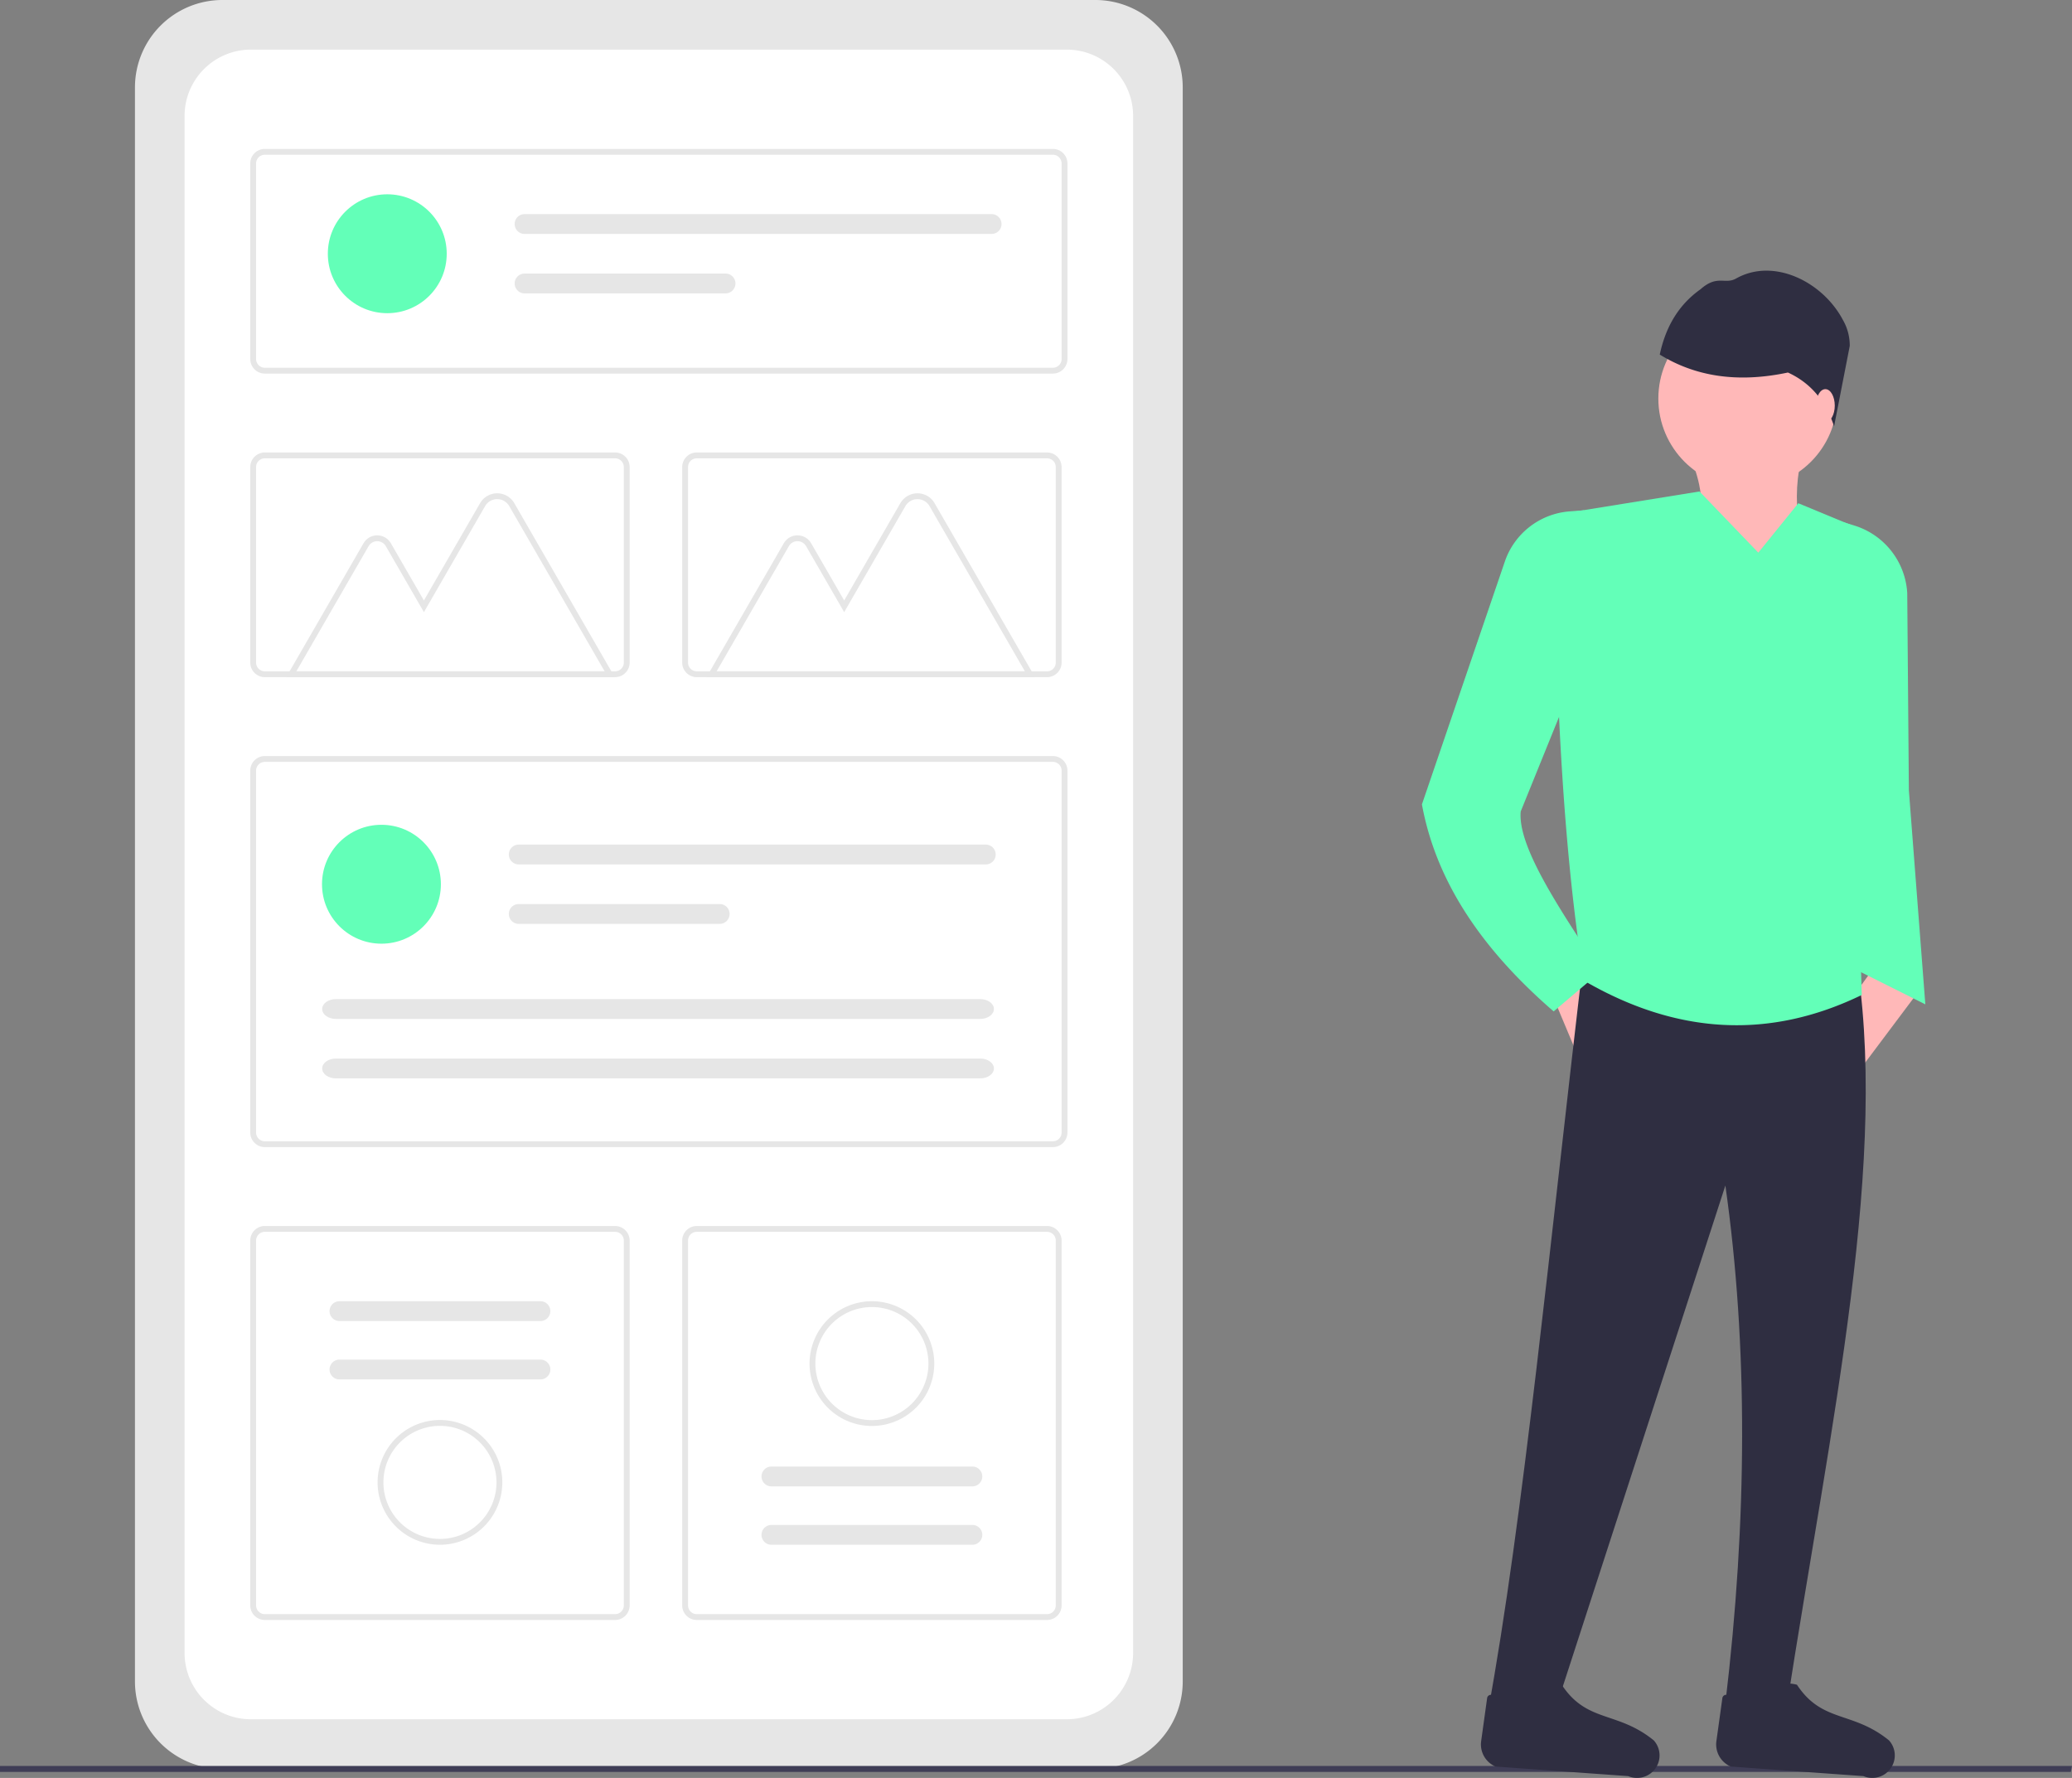 <svg id="ff08a45b-e0d4-4dc6-a8bf-15e0620d4a64" data-name="Layer 1" xmlns="http://www.w3.org/2000/svg" width="757.964" height="650.306" viewBox="0 0 757.964 650.306"><rect x="0" y="0" width="757.964" height="650.306" fill="#808080" stroke="none"/><path d="M302.334,124.847A31.982,31.982,0,0,0,270.388,156.793v583.109a31.982,31.982,0,0,0,31.946,31.945H621.731a31.982,31.982,0,0,0,31.946-31.945V156.793a31.982,31.982,0,0,0-31.946-31.946Z" transform="translate(-221.018 -124.847)" fill="#e6e6e6"/><path d="M312.775,142.997a24.264,24.264,0,0,0-24.237,24.237V729.46A24.264,24.264,0,0,0,312.775,753.697H611.29A24.264,24.264,0,0,0,635.527,729.46V167.234a24.264,24.264,0,0,0-24.237-24.237Z" transform="translate(-221.018 -124.847)" fill="#fff"/><path d="M606.167,261.494H317.899a5.345,5.345,0,0,1-5.338-5.338V184.649a5.345,5.345,0,0,1,5.338-5.338H606.167A5.345,5.345,0,0,1,611.505,184.649v71.507A5.345,5.345,0,0,1,606.167,261.494ZM317.899,181.446a3.206,3.206,0,0,0-3.203,3.203v71.507a3.206,3.206,0,0,0,3.203,3.203H606.167a3.206,3.206,0,0,0,3.203-3.203V184.649a3.206,3.206,0,0,0-3.203-3.203Z" transform="translate(-221.018 -124.847)" fill="#e6e6e6"/><path d="M606.167,544.423H317.899a5.345,5.345,0,0,1-5.338-5.338V406.722a5.345,5.345,0,0,1,5.338-5.338H606.167a5.345,5.345,0,0,1,5.338,5.338V539.085A5.345,5.345,0,0,1,606.167,544.423ZM317.899,403.519a3.206,3.206,0,0,0-3.203,3.203V539.085a3.206,3.206,0,0,0,3.203,3.203H606.167a3.206,3.206,0,0,0,3.203-3.203V406.722a3.206,3.206,0,0,0-3.203-3.203Z" transform="translate(-221.018 -124.847)" fill="#e6e6e6"/><path d="M604.031,372.531H475.912a5.345,5.345,0,0,1-5.338-5.338V295.685a5.345,5.345,0,0,1,5.338-5.338H604.031a5.345,5.345,0,0,1,5.338,5.338v71.507A5.345,5.345,0,0,1,604.031,372.531ZM475.912,292.482a3.206,3.206,0,0,0-3.203,3.203v71.507a3.206,3.206,0,0,0,3.203,3.203H604.031a3.206,3.206,0,0,0,3.203-3.203V295.685a3.206,3.206,0,0,0-3.203-3.203Z" transform="translate(-221.018 -124.847)" fill="#e6e6e6"/><path d="M446.018,717.384H317.899a5.345,5.345,0,0,1-5.338-5.338v-133.431a5.345,5.345,0,0,1,5.338-5.338H446.018a5.345,5.345,0,0,1,5.338,5.338v133.431A5.345,5.345,0,0,1,446.018,717.384ZM317.899,575.411a3.206,3.206,0,0,0-3.203,3.203v133.431a3.206,3.206,0,0,0,3.203,3.203H446.018a3.206,3.206,0,0,0,3.203-3.203v-133.431a3.206,3.206,0,0,0-3.203-3.203Z" transform="translate(-221.018 -124.847)" fill="#e6e6e6"/><path d="M604.031,717.384H475.912a5.345,5.345,0,0,1-5.338-5.338v-133.431a5.345,5.345,0,0,1,5.338-5.338H604.031a5.345,5.345,0,0,1,5.338,5.338v133.431A5.345,5.345,0,0,1,604.031,717.384ZM475.912,575.411a3.206,3.206,0,0,0-3.203,3.203v133.431a3.206,3.206,0,0,0,3.203,3.203H604.031a3.206,3.206,0,0,0,3.203-3.203v-133.431a3.206,3.206,0,0,0-3.203-3.203Z" transform="translate(-221.018 -124.847)" fill="#e6e6e6"/><circle cx="139.537" cy="323.425" r="21.745" fill="#63ffb8"/><path d="M410.776,433.776a3.624,3.624,0,1,0,0,7.248H581.632a3.624,3.624,0,0,0,0-7.248Z" transform="translate(-221.018 -124.847)" fill="#e6e6e6"/><path d="M410.776,455.521a3.624,3.624,0,1,0,0,7.248h73.52a3.624,3.624,0,0,0,0-7.248Z" transform="translate(-221.018 -124.847)" fill="#e6e6e6"/><path d="M343.875,490.286c-2.757,0-5,1.626-5,3.624s2.243,3.624,5,3.624H579.604c2.757,0,5-1.626,5-3.624s-2.243-3.624-5-3.624Z" transform="translate(-221.018 -124.847)" fill="#e6e6e6"/><path d="M343.875,512.031c-2.757,0-5,1.626-5,3.624s2.243,3.624,5,3.624H579.604c2.757,0,5-1.626,5-3.624s-2.243-3.624-5-3.624Z" transform="translate(-221.018 -124.847)" fill="#e6e6e6"/><circle cx="141.672" cy="92.812" r="21.745" fill="#63ffb8"/><path d="M412.911,203.162a3.624,3.624,0,0,0,0,7.248H583.767a3.624,3.624,0,1,0,0-7.248Z" transform="translate(-221.018 -124.847)" fill="#e6e6e6"/><path d="M412.911,224.907a3.624,3.624,0,0,0,0,7.248h73.52a3.624,3.624,0,1,0,0-7.248Z" transform="translate(-221.018 -124.847)" fill="#e6e6e6"/><path d="M445.905,372.544h-120.187l28.284-48.99a5.776,5.776,0,0,1,10.004,0l12.083,20.928,20.545-35.584a7.231,7.231,0,0,1,12.525,0ZM329.416,370.408H442.207l-34.898-60.444a5.095,5.095,0,0,0-8.826,0l-22.394,38.787L362.156,324.621a3.64,3.64,0,0,0-6.305,0Z" transform="translate(-221.018 -124.847)" fill="#e6e6e6"/><path d="M599.647,372.544H479.46l28.284-48.99a5.776,5.776,0,0,1,10.004,0l12.083,20.928,20.545-35.584a7.231,7.231,0,0,1,12.525,0Zm-116.489-2.135H595.949l-34.898-60.444a5.095,5.095,0,0,0-8.826,0l-22.394,38.787L515.899,324.621a3.64,3.64,0,0,0-6.305,0Z" transform="translate(-221.018 -124.847)" fill="#e6e6e6"/><path d="M446.018,372.531H317.899a5.345,5.345,0,0,1-5.338-5.338V295.685a5.345,5.345,0,0,1,5.338-5.338H446.018a5.345,5.345,0,0,1,5.338,5.338v71.507A5.345,5.345,0,0,1,446.018,372.531ZM317.899,292.482a3.206,3.206,0,0,0-3.203,3.203v71.507a3.206,3.206,0,0,0,3.203,3.203H446.018a3.206,3.206,0,0,0,3.203-3.203V295.685a3.206,3.206,0,0,0-3.203-3.203Z" transform="translate(-221.018 -124.847)" fill="#e6e6e6"/><path d="M345.199,600.792a3.624,3.624,0,1,0,0,7.248h73.52a3.624,3.624,0,0,0,0-7.248Z" transform="translate(-221.018 -124.847)" fill="#e6e6e6"/><path d="M345.199,622.145a3.624,3.624,0,1,0,0,7.248h73.52a3.624,3.624,0,0,0,0-7.248Z" transform="translate(-221.018 -124.847)" fill="#e6e6e6"/><path d="M381.959,689.868a22.813,22.813,0,1,1,22.813-22.813A22.839,22.839,0,0,1,381.959,689.868Zm0-43.49a20.678,20.678,0,1,0,20.678,20.678A20.702,20.702,0,0,0,381.959,646.377Z" transform="translate(-221.018 -124.847)" fill="#e6e6e6"/><path d="M576.732,689.868a3.624,3.624,0,0,0,0-7.248h-73.52a3.624,3.624,0,0,0,0,7.248Z" transform="translate(-221.018 -124.847)" fill="#e6e6e6"/><path d="M576.732,668.515a3.624,3.624,0,0,0,0-7.248h-73.52a3.624,3.624,0,0,0,0,7.248Z" transform="translate(-221.018 -124.847)" fill="#e6e6e6"/><path d="M539.971,600.792a22.813,22.813,0,1,1-22.813,22.813A22.839,22.839,0,0,1,539.971,600.792Zm0,43.49A20.678,20.678,0,1,0,519.294,623.605,20.702,20.702,0,0,0,539.971,644.282Z" transform="translate(-221.018 -124.847)" fill="#e6e6e6"/><polygon points="757.569 648.109 0 648.109 0 645.928 757.964 645.928 757.569 648.109" fill="#3f3d56"/><polygon points="593.304 358.754 578.675 389.733 567.488 363.057 582.117 353.591 593.304 358.754" fill="#ffb8b8"/><polygon points="675.484 367.79 680.217 391.454 700.87 363.917 684.52 355.312 675.484 367.79" fill="#ffb8b8"/><path d="M874.559,749.504c-8.348,5.941-16.292,8.928-22.374-1.721,7.996-66.896,8.332-130.596,0-189.316l-63.679,196.2-23.234-3.442c12.989-70.307,22.909-174.087,35.282-277.95l98.961-.861C912.626,547.305,890.792,644.677,874.559,749.504Z" transform="translate(-221.018 -124.847)" fill="#2f2e41"/><path d="M816.647,774.493l-48.544-3.502a8.796,8.796,0,0,1-5.26-9.3l2.186-15.74a1.395,1.395,0,0,1,2.641-.404c3.12,6.219,8.164,6.452,15.293.2,1.564-4.169,4.53-5.985,9.353-4.677,9.251,14.04,20.315,9.48,33.686,20.362a8.227,8.227,0,0,1-2.092,12.663h0A8.227,8.227,0,0,1,816.647,774.493Z" transform="translate(-221.018 -124.847)" fill="#2f2e41"/><path d="M902.7,774.493l-48.544-3.502a8.796,8.796,0,0,1-5.26-9.3l2.186-15.74a1.395,1.395,0,0,1,2.641-.404c3.12,6.219,8.164,6.452,15.293.2,1.564-4.169,4.53-5.985,9.353-4.677,9.251,14.04,20.315,9.48,33.686,20.362a8.227,8.227,0,0,1-2.092,12.663h0A8.227,8.227,0,0,1,902.7,774.493Z" transform="translate(-221.018 -124.847)" fill="#2f2e41"/><circle cx="639.342" cy="145.774" r="32.7" fill="#ffb8b8"/><path d="M883.594,333.44H833.684c13.832-15.684,12.007-33.096,0-51.632h49.911C876.754,297.31,876.413,314.436,883.594,333.44Z" transform="translate(-221.018 -124.847)" fill="#ffb8b8"/><path d="M902.096,488.765c-33.747,16.388-67.595,14.534-101.542-5.163-7.491-46.026-10.301-101.788-11.088-161.761a9.982,9.982,0,0,1,8.385-9.992l44.868-7.237,21.513,22.374,14.629-18.071,19.358,8.01a8.734,8.734,0,0,1,5.384,8.374C901.497,386.055,900.452,442.665,902.096,488.765Z" transform="translate(-221.018 -124.847)" fill="#63ffb8"/><path d="M891.943,280.793c-3.003-9.179-8.51-15.861-16.878-19.69-18.801,3.995-34.153,1.271-46.882-6.563,2.091-9.862,6.691-18.075,14.926-23.902,6.162-5.445,8.874-1.599,13.001-3.924,13.773-7.76,31.724,1.215,39.089,15.203a18.711,18.711,0,0,1,2.481,9.468Z" transform="translate(-221.018 -124.847)" fill="#2f2e41"/><path d="M925.33,492.207l-25.816-12.908-4.303-163.5,4.122,1.268a27.518,27.518,0,0,1,19.378,24.678l.595,72.153Z" transform="translate(-221.018 -124.847)" fill="#63ffb8"/><path d="M806.577,480.159l-17.211,14.629c-25.292-21.881-42.863-46.574-48.189-75.726l30.331-88.827a27.215,27.215,0,0,1,23.744-18.346l5.301-.393-3.872,62.388-19.362,47.759C776.112,434.442,791.527,457.413,806.577,480.159Z" transform="translate(-221.018 -124.847)" fill="#63ffb8"/><ellipse cx="667.74" cy="148.356" rx="3.442" ry="6.024" fill="#ffb8b8"/></svg>